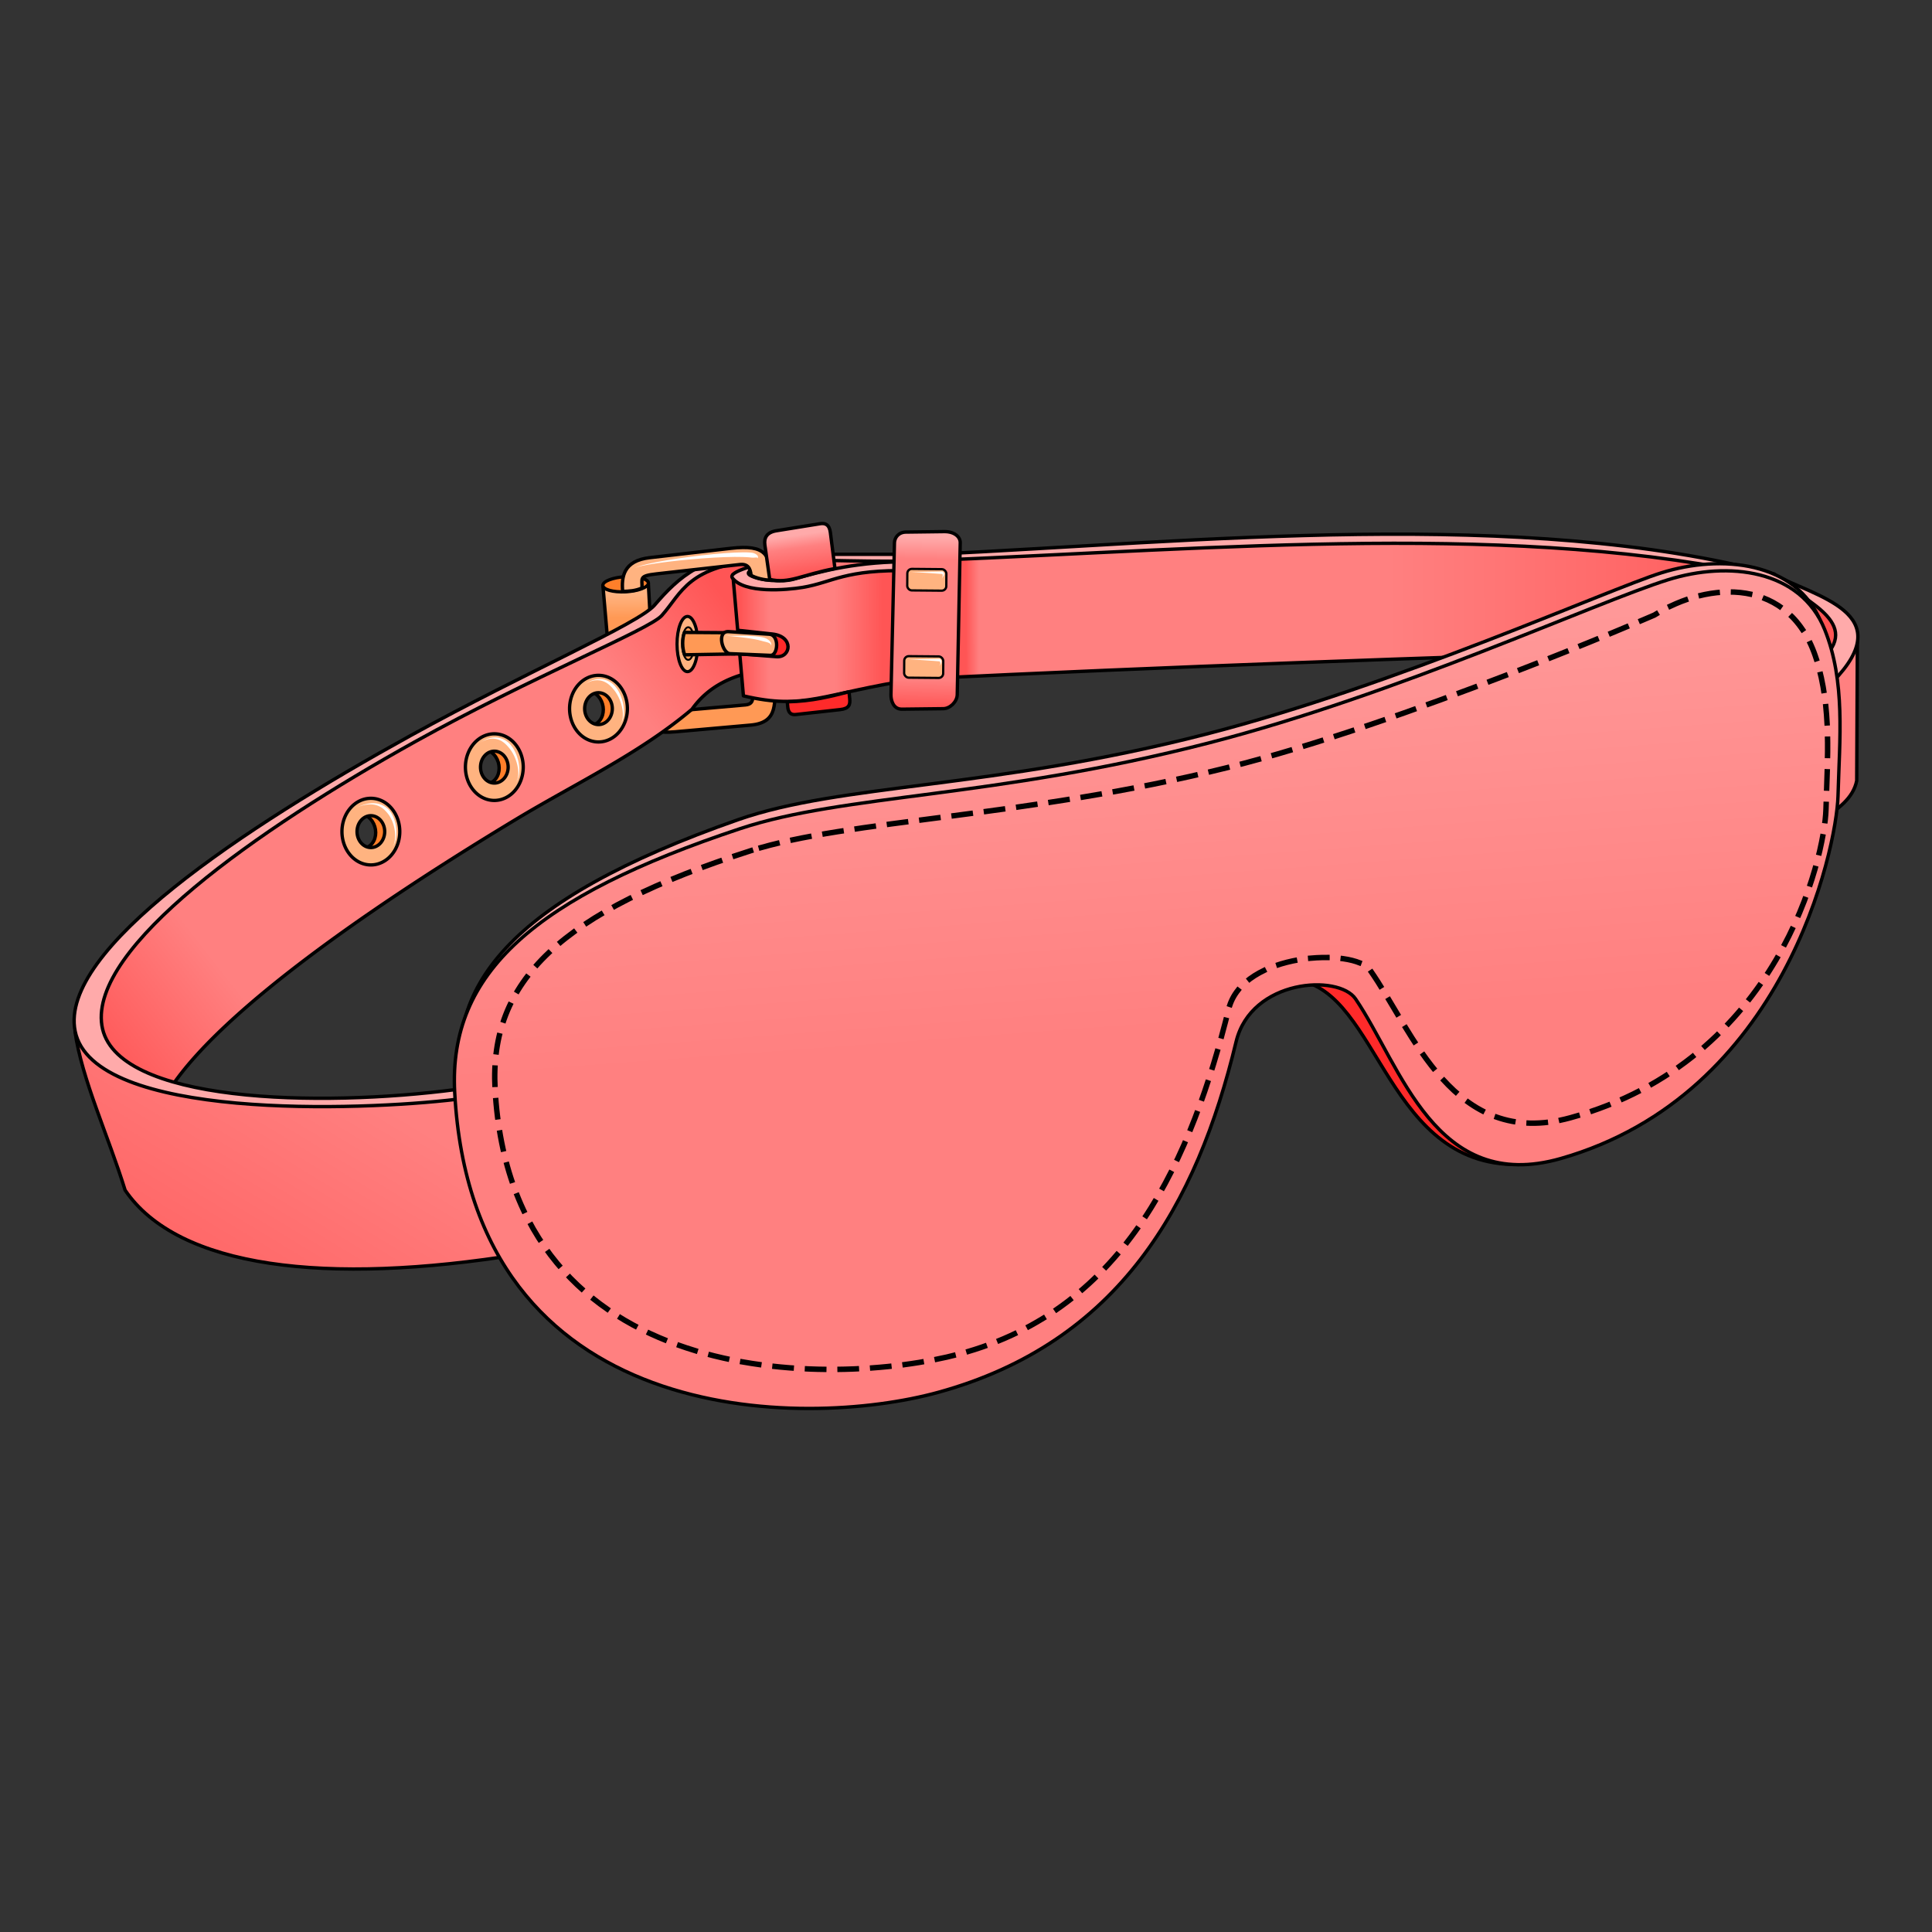<?xml version="1.0" encoding="UTF-8"?>
<svg cursor="default" version="1.1" viewBox="0 0 256 256" xmlns="http://www.w3.org/2000/svg" xmlns:cc="http://creativecommons.org/ns#" xmlns:dc="http://purl.org/dc/elements/1.1/" xmlns:rdf="http://www.w3.org/1999/02/22-rdf-syntax-ns#" xmlns:xlink="http://www.w3.org/1999/xlink">
 <rect x="0" y="0" width="256" height="256" fill="#333333" stroke="none"/>
 <defs>
  <linearGradient id="linearGradient24712" x1="166.5" x2="159.87" y1="135.61" y2="46.447" gradientUnits="userSpaceOnUse">
   <stop stop-color="#ff8080" offset="0"/>
   <stop stop-color="#faa" offset="1"/>
  </linearGradient>
  <linearGradient id="linearGradient25278" x1="8.294" x2="35.872" y1="182.68" y2="137.27" gradientUnits="userSpaceOnUse">
   <stop stop-color="#f55" offset="0"/>
   <stop stop-color="#ff8080" offset="1"/>
  </linearGradient>
  <linearGradient id="linearGradient25606" x1="14.722" x2="96.627" y1="144.11" y2="80.038" gradientUnits="userSpaceOnUse">
   <stop stop-color="#f55" offset="0"/>
   <stop stop-color="#ff8080" offset=".204"/>
   <stop stop-color="#ff8080" offset=".826"/>
   <stop stop-color="#f55" offset="1"/>
  </linearGradient>
  <linearGradient id="linearGradient26258" x1="98.13" x2="241.77" y1="84.911" y2="84.6" gradientUnits="userSpaceOnUse">
   <stop stop-color="#f55" offset="0"/>
   <stop stop-color="#ff8080" offset=".027"/>
   <stop stop-color="#ff8080" offset=".087"/>
   <stop stop-color="#f55" offset=".131"/>
   <stop stop-color="#f55" offset=".208"/>
   <stop stop-color="#ff8080" offset=".22"/>
   <stop stop-color="#ff8080" offset=".597"/>
   <stop stop-color="#f55" offset="1"/>
  </linearGradient>
  <linearGradient id="linearGradient28760" x1="105.91" x2="105.13" y1="76.461" y2="70.967" gradientUnits="userSpaceOnUse">
   <stop stop-color="#f55" offset="0"/>
   <stop stop-color="#ff8080" offset=".696"/>
   <stop stop-color="#faa" offset="1"/>
  </linearGradient>
  <linearGradient id="linearGradient28896" x1="122.29" x2="122.65" y1="93.827" y2="71.226" gradientUnits="userSpaceOnUse">
   <stop stop-color="#f55" offset="0"/>
   <stop stop-color="#ff8080" offset=".165"/>
   <stop stop-color="#ff8080" offset=".873"/>
   <stop stop-color="#faa" offset="1"/>
  </linearGradient>
  <linearGradient id="linearGradient30744" x1="82.914" x2="82.877" y1="81.851" y2="78.809" gradientUnits="userSpaceOnUse">
   <stop stop-color="#f95" offset="0"/>
   <stop stop-color="#ffb380" offset="1"/>
  </linearGradient>
 </defs>
 <g stroke="#000" stroke-linejoin="round">
  <g stroke-linecap="round">
   <g stroke-width=".45">
    <path d="m98.866 83.367c0.044 0.484-0.017 4.621 0.762 5.018 2.264 1.153 6.195 2.963 7.641 0.435 0.6-1.048 1.857-3.67 1.778-4.453-7.666-4.441-10.929-2.905-10.181-1z" fill="#ff2a2a"/>
    <path d="m240.52 91.459c2.978-2.83 4.35-4.774 5.598-7.605l-0.093 19.595c-0.46 2.274-2.357 3.749-5.225 5.552z" fill="#ff8080"/>
    <path d="m89.759 94.196 9.006-0.792c1.314-0.116 0.948-1.167 0.825-2.276l3.266-0.33c-0.453 1.885 0.56 4.93-3.365 5.278-3.343 0.297-10.029 0.891-10.029 0.891-4.183 0.371-3.037-1.331-3.398-2.243z" fill="#f95"/>
    <path d="m79.888 77.603 6.018-0.373 0.98 17.775-5.412 0.933z" fill="url(#linearGradient30744)"/>
   </g>
   <ellipse transform="matrix(.999 -.05 0 1 0 0)" cx="82.979" cy="81.565" rx="3.02" ry=".998" fill="#ff7f2a" stroke-width=".437"/>
   <g stroke-width=".45">
    <path d="m101.21 73.637c-8.265 0.018-11.455 3.446-13.904 7.37-40.296 19.103-68.234 36.628-75.486 51.507-0.399 8.981 2.238 14.403 9.051 14.929 3.284-8.552 19.778-22.149 47.399-38.816 7.962-4.805 16.459-8.753 23.421-14.65 2.184-3.083 5.376-4.506 9.051-5.133zm-21.776 17.061a2.804 3.134 0 0 1 2.804 3.134 2.804 3.134 0 0 1-2.804 3.134 2.804 3.134 0 0 1-2.804-3.134 2.804 3.134 0 0 1 2.804-3.134zm-13.426 8.051a2.507 2.722 0 0 1 2.507 2.721 2.507 2.722 0 0 1-2.507 2.721 2.507 2.722 0 0 1-2.508-2.721 2.507 2.722 0 0 1 2.508-2.721zm-16.761 8.945a2.531 2.764 0 0 1 2.531 2.763 2.531 2.764 0 0 1-2.531 2.765 2.531 2.764 0 0 1-2.531-2.765 2.531 2.764 0 0 1 2.531-2.763z" fill="url(#linearGradient25606)"/>
    <path d="m224.36 86.048c-35.503 1.081-70.201 2.312-102.9 3.918-12.725 1.947-14.661 4.159-22.954 2.239l-0.485-5.562 4.872 0.372c1.909 0.146 2.35-2.689-0.567-3.005l-4.578-0.495-0.642-7.36c7.489-4.039 18.385-1.898 27.993-2.613 35.009-0.648 67.847-5.638 107.03 2.053 4.31 2.078 8.733 2.907 12.887 6.707-4.769 15.09-13.767 2.496-20.651 3.744z" fill="url(#linearGradient26258)"/>
    <path d="m242.85 90.339-1.213-3.172c5.134-5.002-3.499-7.88-6.718-11.104 5.653 3.043 16.845 5.143 7.931 14.276z" fill="#faa"/>
   </g>
  </g>
  <path d="m48.069 107.88c5.657-1.23 5.408 6.579-0.117 4.619 2.523-0.371 2.315-3.942 0.117-4.619z" fill="#ff7f2a" stroke-linecap="square" stroke-width=".45"/>
  <g stroke-linecap="round">
   <g stroke-width=".45">
    <path d="m62.019 144.81c-21.28 2.127-46.406 2.07-52.078-8.111 0.895 6.289 4.417 13.833 6.636 21.005 7.002 10.318 26.628 12.666 52.346 8.491z" fill="url(#linearGradient25278)"/>
    <path d="m171.84 129.86c11.094 1.551 11.805 25.43 30.153 24.412-8.749-13.038-13.227-42.158-30.153-24.412z" fill="#ff2a2a"/>
    <path d="m235.11 76.063c-33.38-8.845-76.293-4.284-111.6-2.613h-22.208c-7.88-0.247-11.412 3.047-14.556 6.718-2.123 2.479-16.829 8.746-32.354 17.306-22.124 12.199-46.587 28.384-44.439 39.146 2.368 11.867 37.794 10.56 50.48 9.051v-1.306c-17.957 2.36-45.345 1.861-46.934-8.491-1.589-10.344 20.468-25.891 41.446-37.564 15.494-8.621 31.035-14.854 32.735-16.742 2.683-2.981 3.374-6.69 13.576-7.395 7.281-0.058 14.802 0.391 22.229 0.086 38.466-1.575 78.14-5.186 111.25 2.27z" fill="#faa"/>
    <path d="m103.71 73.908c-3.327 0.877-7.3 1.816-6.664 2.672 1.564 2.105 7.234 1.599 9.303 1.254 4.038-0.673 5.519-2.409 14.318-2.21l0.231-1.188c-7.157-0.07-12.027 1.236-15.736 2.309-1.443 0.417-4.506 0.199-5.74-0.495-1.311-0.737 2.673-1.51 4.289-2.342z" fill="#faa"/>
    <path d="m82.507 78.366c-0.17-1.893 0.075-4.068 3.586-4.472l10.731-1.236c4.769-0.549 5.196 0.905 5.38 4.211-0.896 0.032-2.151-0.304-2.683-0.642-0.086-0.936-0.433-1.541-1.484-1.423l-11.034 1.236c-2.412 0.27-1.888 0.595-1.931 1.869-0.869 0.392-1.717 0.431-2.564 0.457z" fill="#ffb380"/>
   </g>
   <path d="m118.52 71.915-0.462 20.13c-0.017 0.734 0.294 1.937 1.452 1.923l5.48-0.064c0.89-0.01 1.83-0.91 1.849-1.859l0.396-20.13c0.015-0.782-0.783-1.491-2.113-1.474l-5.084 0.064c-0.972 0.012-1.492 0.718-1.519 1.41z" fill="url(#linearGradient28896)" stroke-width=".444"/>
   <path d="m49.143 105.78a3.831 4.414 0 0 0-3.832 4.414 3.831 4.414 0 0 0 3.832 4.414 3.831 4.414 0 0 0 3.83-4.414 3.831 4.414 0 0 0-3.83-4.414zm0 2.303a1.832 2.111 0 0 1 1.832 2.111 1.832 2.111 0 0 1-1.832 2.111 1.832 2.111 0 0 1-1.833-2.111 1.832 2.111 0 0 1 1.833-2.111z" fill="#ffb380" stroke-width=".44"/>
  </g>
  <path d="m64.428 99.339c5.657-1.23 5.408 6.579-0.117 4.619 2.523-0.371 2.315-3.942 0.117-4.619z" fill="#ff7f2a" stroke-linecap="square" stroke-width=".45"/>
  <path d="m65.502 97.235a3.831 4.414 0 0 0-3.832 4.414 3.831 4.414 0 0 0 3.832 4.414 3.831 4.414 0 0 0 3.83-4.414 3.831 4.414 0 0 0-3.83-4.414zm0 2.303a1.832 2.111 0 0 1 1.832 2.111 1.832 2.111 0 0 1-1.832 2.111 1.832 2.111 0 0 1-1.833-2.111 1.832 2.111 0 0 1 1.833-2.111z" fill="#ffb380" stroke-linecap="round" stroke-width=".44"/>
  <path d="m78.229 91.59c5.657-1.23 5.408 6.579-0.117 4.619 2.523-0.371 2.315-3.942 0.117-4.619z" fill="#ff7f2a" stroke-linecap="square" stroke-width=".45"/>
  <path d="m79.303 89.486a3.831 4.414 0 0 0-3.832 4.414 3.831 4.414 0 0 0 3.832 4.414 3.831 4.414 0 0 0 3.83-4.414 3.831 4.414 0 0 0-3.83-4.414zm0 2.303a1.832 2.111 0 0 1 1.832 2.111 1.832 2.111 0 0 1-1.832 2.111 1.832 2.111 0 0 1-1.833-2.111 1.832 2.111 0 0 1 1.833-2.111z" fill="#ffb380" stroke-linecap="round" stroke-width=".44"/>
  <ellipse cx="49.142" cy="110.19" rx="1.832" ry="2.111" fill="none" stroke-linecap="round" stroke-width=".21"/>
 </g>
 <g fill="#ffb380" stroke="#000" stroke-linecap="round" stroke-linejoin="round">
  <rect transform="matrix(1 .009 -.007 1 0 0)" x="120.42" y="85.856" width="5.175" height="2.851" rx=".605" stroke-width=".302"/>
  <rect transform="matrix(1 .009 -.007 1 0 0)" x="120.75" y="74.29" width="5.175" height="2.851" rx=".605" stroke-width=".302"/>
  <ellipse cx="91.095" cy="85.339" rx="1.385" ry="3.661" stroke-width=".418"/>
 </g>
 <g stroke="#000" stroke-linejoin="round">
  <g stroke-linecap="round">
   <ellipse cx="91.194" cy="85.273" rx=".818" ry="2.162" fill="#f95" stroke-width=".247"/>
   <g stroke-width=".45">
    <path d="m97.308 83.844-6.614-0.047c-0.319 0.8-0.316 2.106 0.028 2.971l6.634-0.118z" fill="#f95"/>
    <path d="m101.92 84.035c1.395 0.089 1.187 2.847 0.165 2.804l-5.358-0.225c-1.013-0.043-1.817-3.024-0.183-2.92z" fill="#ffb380"/>
    <path d="m104.32 92.994 0.06 0.658c0.044 0.484 0.204 1.123 1.073 1.026l5.878-0.653c1.2-0.133 1.338-0.664 1.26-1.446l-0.092-0.916c-2.483 0.62-4.821 1.258-8.179 1.331z" fill="#ff2a2a"/>
    <path d="m102.89 70.324c-1.262 0.203-1.681 0.913-1.54 1.913l0.642 4.534c2.554 0.627 4.322-0.628 8.643-1.439l-0.607-4.774c-0.138-1.084-0.71-1.27-1.353-1.166z" fill="url(#linearGradient28760)"/>
    <path d="m97.809 108.61c-30.611 10.705-39.295 22.378-36.373 36.778 32.156-22.443 155.35-39.225 179.82-63.018-3.215-7.967-13.162-8.956-21.114-6.47-7.069 2.211-35.222 14.919-60.309 21.372-28.423 7.311-48.296 6.537-62.023 11.338z" fill="#faa"/>
    <path d="m98.073 109.8c-27.106 9.001-38.662 19.073-37.824 34.93 2.359 44.659 46.247 44.674 64.084 39.758 23.956-6.603 34.238-24.792 39.456-46.449 2.004-8.32 13.578-9 15.835-5.674 6.033 8.89 10.559 25.895 27.193 21.143 29.664-8.475 36.539-41.022 36.73-48.052 0.207-7.595 1.007-15.165-1.77-22.048-3.215-7.967-12.765-9.081-20.718-6.598-9.755 3.045-35.875 15.199-60.962 21.652-28.423 7.311-48.222 6.755-62.023 11.338z" fill="url(#linearGradient24712)"/>
   </g>
  </g>
  <path d="m99.457 112.73c-25.279 8.101-34.638 17.298-33.857 31.569 2.2 40.193 44.845 39.547 61.48 35.123 22.341-5.942 30.875-26.271 35.74-45.763 1.869-7.488 16.622-8.1 18.726-5.107 5.627 8.001 11.035 23.833 26.548 19.556 27.664-7.628 33.68-34.545 33.858-40.871 0.193-6.836 0.749-13.435-1.255-19.843-3.44-10.999-14.287-10.446-21.487-5.893 0 0-33.27 14.426-56.666 20.233-26.507 6.58-50.216 6.871-63.087 10.996z" fill="none" stroke-dasharray="2.16, 2.16" stroke-linecap="square" stroke-width=".72"/>
 </g>
 <g fill="#fff">
  <path d="m100.31 74.025c0.016-0.018 0.036-0.037 0.058-0.058 0.016-0.016 0.035-0.037 0.049-0.061 0.013-0.023 0.023-0.05 0.026-0.084 2e-3 -0.031-2e-3 -0.065-0.014-0.1-0.011-0.033-0.029-0.066-0.051-0.098-0.022-0.031-0.049-0.062-0.08-0.09-0.064-0.06-0.143-0.112-0.228-0.156-0.144-0.074-0.304-0.124-0.415-0.137-0.081-0.01-0.174-0.02-0.279-0.028-0.244-0.018-0.554-0.029-0.949-0.026-0.632 0.004-1.456 0.04-2.485 0.118-0.891 0.068-1.895 0.164-2.963 0.286-2.101 0.24-4.201 0.551-5.82 0.858-0.896 0.17-1.582 0.327-2.076 0.465-0.288 0.081-0.502 0.153-0.658 0.216-0.09 0.036-0.159 0.07-0.213 0.1-0.03 0.017-0.054 0.032-0.075 0.047-0.022 0.016-0.04 0.031-0.053 0.044 0.013-0.014 0.031-0.028 0.054-0.043 0.021-0.014 0.046-0.028 0.077-0.043 0.055-0.027 0.126-0.056 0.217-0.086 0.158-0.053 0.375-0.112 0.666-0.176 0.496-0.11 1.19-0.232 2.088-0.361 1.621-0.233 3.735-0.461 5.831-0.619 1.069-0.081 2.067-0.138 2.954-0.17 1.026-0.038 1.831-0.04 2.448-0.021 0.384 0.012 0.677 0.032 0.903 0.053 0.097 0.009 0.18 0.019 0.252 0.028 0.096 0.012 0.243 0.008 0.366 0.003 0.07-0.003 0.145-0.007 0.195-0.011 0.026-0.002 0.048-0.003 0.068-0.005 0.02-0.002 0.037-0.003 0.052-0.004 0.015-1e-3 0.03-0.001 0.043 0.003 0.014 0.004 0.027 0.013 0.035 0.027 0.01 0.016 0.013 0.037 0.01 0.059-4e-3 0.027-0.017 0.053-0.032 0.071z"/>
  <path d="m102.16 85.627c0.015-0.055 0.041-0.134 0.042-0.227 5.3e-4 -0.072-0.014-0.152-0.054-0.238-0.037-0.08-0.093-0.158-0.166-0.233-0.075-0.078-0.165-0.148-0.261-0.209-0.166-0.107-0.345-0.183-0.466-0.218-0.077-0.022-0.17-0.045-0.28-0.067-0.245-0.049-0.555-0.092-0.941-0.124-0.645-0.054-1.371-0.069-2.09-0.07-0.927-0.001-1.471 0.015-1.832-0.005 0.21 0.012 1.054 0.088 1.823 0.172 0.72 0.079 1.419 0.171 2.046 0.29 0.375 0.071 0.657 0.139 0.885 0.201 0.102 0.027 0.185 0.052 0.254 0.072 0.109 0.031 0.277 0.064 0.438 0.106 0.093 0.024 0.181 0.051 0.26 0.083 0.076 0.031 0.142 0.065 0.195 0.105 0.058 0.043 0.1 0.093 0.126 0.15 0.035 0.077 0.036 0.156 0.02 0.215z"/>
  <path d="m124.79 76.683c0.047-0.078 0.114-0.169 0.162-0.247 0.046-0.076 0.09-0.16 0.118-0.242 0.013-0.041 0.023-0.082 0.027-0.124 4e-3 -0.044 4.9e-4 -0.088-0.013-0.132-0.015-0.049-0.042-0.092-0.076-0.126-0.045-0.044-0.097-0.067-0.137-0.078-8e-3 -0.002-0.015-0.004-0.023-0.005-5e-3 -1.14e-4 -0.011-1.72e-4 -0.016-1.72e-4 -0.023 0-0.057 1e-3 -0.106 0.003-0.041 0.001-0.088 0.003-0.151 0.005-0.108 0.003-0.238 0.006-0.412 0.01-0.32 0.006-0.671 0.011-1.125 0.016-0.457 0.006-0.851 0.011-1.259 0.018-0.505 0.009-0.875 0.021-1.075 0.023 0.202-0.002 0.559 0.012 1.073 0.042 0.383 0.022 0.824 0.05 1.256 0.08 0.44 0.031 0.816 0.059 1.122 0.082 0.243 0.019 0.169 0.013 0.413 0.032 0.061 0.005 0.112 0.008 0.152 0.011 0.05 0.003 0.086 0.005 0.111 0.005l-0.04-0.005c0.013 0.003 0.02 0.002 0.03 4.51e-4 7e-3 -0.001 0.016-0.004 0.028 0.003 0.011 0.005 0.024 0.018 0.035 0.039 0.011 0.021 0.019 0.048 0.024 0.081 0.01 0.069 3e-3 0.153-0.016 0.238-0.024 0.11-0.066 0.213-0.102 0.272z"/>
  <path d="m124.45 88.256c0.064-0.057 0.144-0.129 0.208-0.239 0.047-0.082 0.076-0.172 0.086-0.268 9e-3 -0.093-3e-3 -0.183-0.031-0.257-0.016-0.042-0.038-0.08-0.064-0.11-0.036-0.041-0.079-0.066-0.121-0.076-9e-3 -2e-3 -0.018-0.003-0.027-0.004-3e-3 -4.3e-5 -7e-3 -6.5e-5 -0.01-6.5e-5 -0.023 0-0.057 1e-3 -0.106 0.003-0.041 0.001-0.088 0.003-0.151 0.005-0.108 0.003-0.238 0.006-0.412 0.01-0.32 0.006-0.671 0.011-1.125 0.016-0.457 0.006-0.851 0.011-1.259 0.018-0.505 0.009-0.875 0.021-1.075 0.023 0.202-0.002 0.559 0.012 1.073 0.042 0.383 0.022 0.824 0.05 1.256 0.08 0.44 0.031 0.816 0.059 1.122 0.082 0.243 0.019 0.169 0.013 0.413 0.032 0.061 0.005 0.112 0.008 0.152 0.011 0.05 0.003 0.086 0.005 0.111 0.005l-0.037-0.004c-9e-3 -0.002-0.016-0.011-5e-3 -0.013 8e-3 -8.68e-4 0.022 0.003 0.039 0.016 0.031 0.023 0.068 0.069 0.092 0.136 0.024 0.067 0.033 0.147 0.017 0.23-0.021 0.112-0.083 0.205-0.147 0.262z"/>
  <path d="m47.225 107.02c0.421-0.198 1.017-0.401 1.645-0.436 0.48-0.026 0.9 0.05 1.263 0.2 0.411 0.17 0.701 0.416 0.903 0.62 0.065 0.066 0.121 0.127 0.168 0.178 0.142 0.157 0.324 0.378 0.505 0.69 0.346 0.596 0.591 1.366 0.641 2.182 0.024 0.392-1e-3 0.745-0.059 1.042-0.079 0.399-0.209 0.658-0.323 0.81 0.113-0.152 0.266-0.396 0.385-0.795 0.088-0.296 0.15-0.653 0.164-1.06 0.029-0.839-0.149-1.681-0.478-2.356-0.173-0.355-0.364-0.617-0.526-0.796-0.053-0.058-0.12-0.125-0.2-0.195-0.251-0.218-0.615-0.451-1.094-0.58-0.419-0.113-0.873-0.131-1.361-0.054-0.64 0.102-1.21 0.348-1.633 0.546z"/>
  <path d="m63.546 98.431c0.363-0.235 0.885-0.483 1.46-0.545 0.438-0.047 0.833 0.021 1.184 0.172 0.399 0.171 0.698 0.43 0.913 0.648 0.069 0.07 0.13 0.136 0.179 0.191 0.154 0.169 0.353 0.407 0.56 0.742 0.198 0.321 0.384 0.699 0.532 1.126 0.135 0.389 0.229 0.787 0.274 1.167 0.048 0.401 0.038 0.753-0.015 1.041-0.031 0.166-0.075 0.306-0.127 0.421-0.067 0.15-0.146 0.254-0.217 0.324 0.071-0.07 0.156-0.169 0.237-0.314 0.063-0.112 0.121-0.25 0.169-0.417 0.083-0.289 0.13-0.648 0.119-1.067-0.01-0.396-0.069-0.818-0.176-1.235-0.117-0.458-0.282-0.875-0.471-1.232-0.198-0.374-0.405-0.65-0.576-0.838-0.056-0.061-0.126-0.132-0.209-0.205-0.26-0.229-0.633-0.477-1.103-0.608-0.412-0.115-0.844-0.125-1.291-0.026-0.585 0.13-1.079 0.42-1.442 0.655z"/>
  <path d="m77.403 90.69c0.363-0.235 0.885-0.483 1.46-0.545 0.438-0.047 0.833 0.021 1.184 0.172 0.399 0.171 0.698 0.43 0.913 0.648 0.069 0.07 0.13 0.136 0.179 0.191 0.154 0.169 0.353 0.407 0.56 0.742 0.198 0.321 0.384 0.699 0.532 1.126 0.135 0.389 0.229 0.787 0.274 1.167 0.048 0.401 0.038 0.753-0.015 1.041-0.031 0.166-0.075 0.306-0.127 0.421-0.067 0.15-0.146 0.254-0.217 0.324 0.071-0.07 0.156-0.169 0.237-0.314 0.063-0.112 0.121-0.25 0.169-0.417 0.083-0.289 0.13-0.648 0.119-1.067-0.01-0.396-0.069-0.818-0.176-1.235-0.117-0.458-0.282-0.875-0.471-1.232-0.198-0.374-0.405-0.65-0.576-0.838-0.056-0.061-0.126-0.132-0.209-0.205-0.26-0.229-0.633-0.477-1.103-0.608-0.412-0.115-0.844-0.125-1.291-0.026-0.585 0.13-1.079 0.42-1.442 0.655z"/>
 </g>
</svg>
